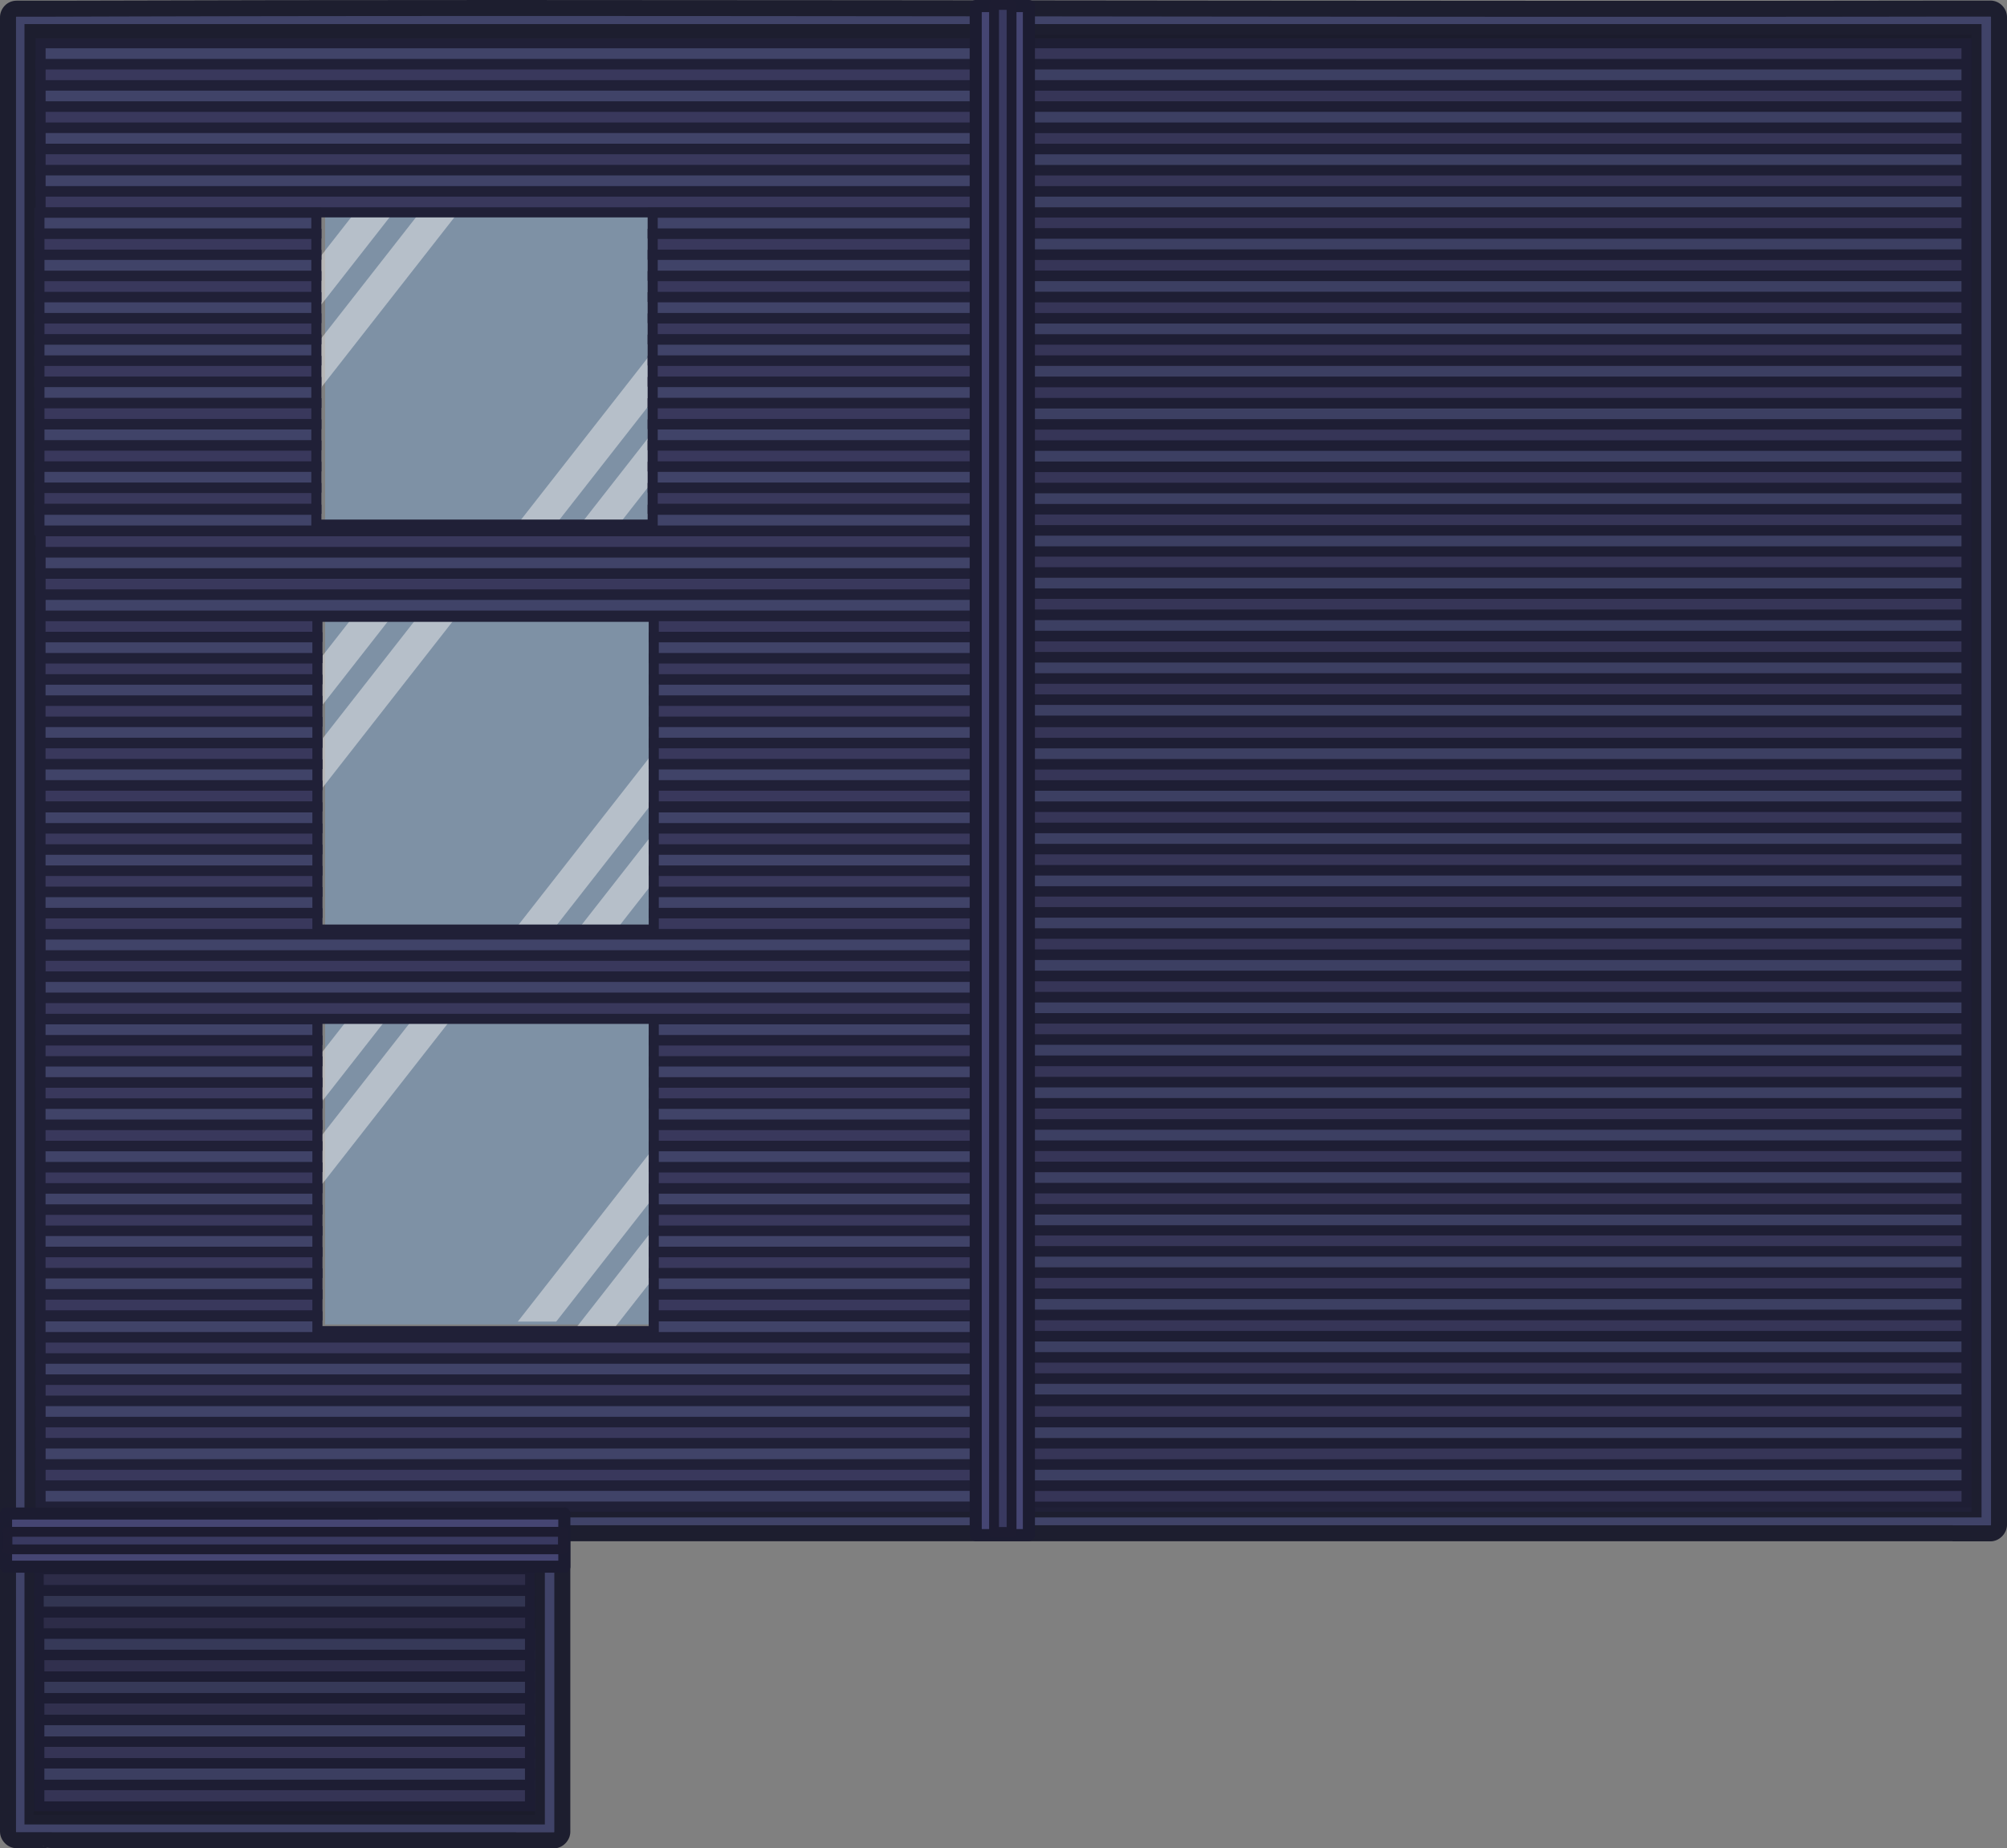 <svg xmlns="http://www.w3.org/2000/svg" width="178.909mm" height="164.773mm" viewBox="0 0 357.817 329.546"><rect x="0" y="0" width="357.817" height="329.546" fill="#808080" stroke="none"/><g transform="translate(136.228 -1488.09)"><path d="M-45.965 1488.09c-26.899 0-53.797.034-80.691.119h-6.621c-1.698 0-2.952 1.425-2.952 2.957v323.482c0 1.506 1.293 2.956 2.952 2.956h6.21c.007 0 .06.011.06.011h82.732c.04 0 .025.022.066.022h6.709c1.646 0 2.951-1.456 2.951-2.957v-51.807h246.403c.044 0 .028.024.074.024h6.71c1.647 0 2.952-1.468 2.952-2.957v-268.793c0-1.532-1.284-2.955-2.951-2.955h-5.87c-79.824.146-175.827-.101-256.02-.1zm-83.049 7.146h343.21v260.54h-343.21zm0 267.832h87.073v47.448h-87.073zm.393 54.032c.112.069.192.112.31.175-.092-.043-.155-.063-.209-.096-.066-.04-.05-.043-.101-.08zm.621.318.79.156-.67-.101z" style="fill:#1d1e2f;paint-order:markers stroke fill"/><path d="M-45.965 1490.944c-26.896 0-53.791.034-80.682.119h-6.63a.1.1 0 0 0-.098.102v323.483a.1.1 0 0 0 .098.103h6.253c.008 0 .01.01.017.01h82.746c.015.011.03.022.051.022h6.71a.1.1 0 0 0 .098-.103v-54.66h249.279c.016.012.031.023.052.023h6.709a.1.1 0 0 0 .098-.104v-268.792a.1.1 0 0 0-.098-.103h-5.863c-80.681.148-178.05-.107-258.74-.1zm-85.901 1.438h348.915v266.246H-37.402v.35c0 .058-.045-.102-.099-.102h-5.863c-80.68.148 78.09-.106-2.6-.1-26.897 0-53.792.034-80.683.12h-5.22zm0 267.832h92.777v-1.586h-92.777zm0-.203h4.842c.008 0 .01.01.017.01h87.918v53.348h-92.777z" style="fill:#404368;paint-order:markers stroke fill"/><path fill="#7caee4" fill-opacity=".367" fill-rule="evenodd" d="M-28.492 537.05V407.288H229.24v129.764z" style="stroke-width:1.883" transform="matrix(0 .219 -.445 0 160.727 1531.785)"/><path fill="#efefef" fill-opacity=".633" fill-rule="evenodd" d="m158.597 385.307 83.707 69.555v23.548l-112.046-93.103Z" style="fill:#efefef;fill-opacity:.5;stroke-width:1.958" transform="matrix(0 .309 -.291 0 95.304 1506.613)"/><path fill="#efefef" fill-opacity=".633" fill-rule="evenodd" d="m175.372 361.205 83.707 69.556v23.547l-112.046-93.103Z" style="fill:#efefef;fill-opacity:.5;stroke-width:1.958" transform="matrix(0 .309 -.291 0 95.924 1506.064)"/><path fill="#efefef" fill-opacity=".633" fill-rule="evenodd" d="m158.597 385.307 83.707 69.555v23.548l-112.046-93.103Z" style="fill:#efefef;fill-opacity:.5;stroke-width:1.958" transform="matrix(0 -.309 .291 0 -192.303 1598.979)"/><path fill="#efefef" fill-opacity=".633" fill-rule="evenodd" d="m175.372 361.205 83.707 69.556v23.547l-112.046-93.103Z" style="fill:#efefef;fill-opacity:.5;stroke-width:1.958" transform="matrix(0 -.309 .291 0 -193.346 1599.691)"/><path fill="#7caee4" fill-opacity=".367" fill-rule="evenodd" d="M-28.492 537.05V407.288H229.24v129.764z" style="stroke-width:1.883" transform="matrix(0 .219 -.445 0 160.727 1603.438)"/><path fill="#efefef" fill-opacity=".633" fill-rule="evenodd" d="m158.597 385.307 83.707 69.555v23.548l-112.046-93.103Z" style="fill:#efefef;fill-opacity:.5;stroke-width:1.958" transform="matrix(0 .309 -.291 0 95.304 1578.266)"/><path fill="#efefef" fill-opacity=".633" fill-rule="evenodd" d="m175.372 361.205 83.707 69.556v23.547l-112.046-93.103Z" style="fill:#efefef;fill-opacity:.5;stroke-width:1.958" transform="matrix(0 .309 -.291 0 95.924 1577.717)"/><path fill="#efefef" fill-opacity=".633" fill-rule="evenodd" d="m158.597 385.307 83.707 69.555v23.548l-112.046-93.103Z" style="fill:#efefef;fill-opacity:.5;stroke-width:1.958" transform="matrix(0 -.309 .291 0 -192.303 1670.631)"/><path fill="#efefef" fill-opacity=".633" fill-rule="evenodd" d="m175.372 361.205 83.707 69.556v23.547l-112.046-93.103Z" style="fill:#efefef;fill-opacity:.5;stroke-width:1.958" transform="matrix(0 -.309 .291 0 -193.346 1671.344)"/><path fill="#7caee4" fill-opacity=".367" fill-rule="evenodd" d="M-28.492 537.05V407.288H229.24v129.764z" style="stroke-width:1.883" transform="matrix(0 .219 -.445 0 160.727 1674.015)"/><path fill="#efefef" fill-opacity=".633" fill-rule="evenodd" d="m158.597 385.307 83.707 69.555v23.548l-112.046-93.103Z" style="fill:#efefef;fill-opacity:.5;stroke-width:1.958" transform="matrix(0 .309 -.291 0 95.304 1648.844)"/><path fill="#efefef" fill-opacity=".633" fill-rule="evenodd" d="m175.372 361.205 83.707 69.556v23.547l-112.046-93.103Z" style="fill:#efefef;fill-opacity:.5;stroke-width:1.958" transform="matrix(0 .309 -.291 0 95.924 1648.295)"/><path fill="#efefef" fill-opacity=".633" fill-rule="evenodd" d="m158.597 385.307 83.707 69.555v23.548l-112.046-93.103Z" style="fill:#efefef;fill-opacity:.5;stroke-width:1.958" transform="matrix(0 -.309 .291 0 -192.303 1741.21)"/><path fill="#efefef" fill-opacity=".633" fill-rule="evenodd" d="m175.372 361.205 83.707 69.556v23.547l-112.046-93.103Z" style="fill:#efefef;fill-opacity:.5;stroke-width:1.958" transform="matrix(0 -.309 .291 0 -193.346 1741.921)"/><g style="stroke-width:.986" transform="matrix(1.023 0 0 1.005 1.965 -8.625)"><rect width="85.536" height="3.764" x="-128.243" y="1805.956" rx="0" ry="0" style="fill:#39385c;fill-opacity:1;stroke:#202037;stroke-width:1.775;stroke-linejoin:miter;stroke-dasharray:none;stroke-opacity:1;stop-color:#000"/><rect width="85.536" height="3.764" x="-128.243" y="1798.28" rx="0" ry="0" style="fill:#39385c;fill-opacity:1;stroke:#202037;stroke-width:1.775;stroke-linejoin:miter;stroke-dasharray:none;stroke-opacity:1;stop-color:#000"/><rect width="85.536" height="3.764" x="-128.243" y="1802.114" rx="0" ry="0" style="fill:#404368;fill-opacity:1;stroke:#202037;stroke-width:1.775;stroke-linejoin:miter;stroke-dasharray:none;stroke-opacity:1;stop-color:#000"/><rect width="85.536" height="3.764" x="-128.243" y="1794.438" rx="0" ry="0" style="fill:#404368;fill-opacity:1;stroke:#202037;stroke-width:1.775;stroke-linejoin:miter;stroke-dasharray:none;stroke-opacity:1;stop-color:#000"/><rect width="85.536" height="3.764" x="-128.243" y="1790.581" rx="0" ry="0" style="fill:#353455;fill-opacity:1;stroke:#202037;stroke-width:1.775;stroke-linejoin:miter;stroke-dasharray:none;stroke-opacity:1;stop-color:#000"/><rect width="85.536" height="3.764" x="-128.243" y="1782.905" rx="0" ry="0" style="fill:#353455;fill-opacity:1;stroke:#202037;stroke-width:1.775;stroke-linejoin:miter;stroke-dasharray:none;stroke-opacity:1;stop-color:#000"/><rect width="85.536" height="3.764" x="-128.243" y="1786.739" rx="0" ry="0" style="fill:#3b3e60;fill-opacity:1;stroke:#202037;stroke-width:1.775;stroke-linejoin:miter;stroke-dasharray:none;stroke-opacity:1;stop-color:#000"/><rect width="85.536" height="3.764" x="-128.243" y="1779.063" rx="0" ry="0" style="fill:#3b3e60;fill-opacity:1;stroke:#202037;stroke-width:1.775;stroke-linejoin:miter;stroke-dasharray:none;stroke-opacity:1;stop-color:#000"/><g style="stroke-width:.967" transform="matrix(.97 0 0 1.073 -2.009 -163.344)"><rect width="88.227" height="3.508" x="-130.206" y="1806.751" rx="0" ry="0" style="fill:#31304e;fill-opacity:1;stroke:#202037;stroke-width:1.74;stroke-linejoin:miter;stroke-dasharray:none;stroke-opacity:1;stop-color:#000"/><rect width="88.227" height="3.508" x="-130.206" y="1799.597" rx="0" ry="0" style="fill:#31304e;fill-opacity:1;stroke:#202037;stroke-width:1.74;stroke-linejoin:miter;stroke-dasharray:none;stroke-opacity:1;stop-color:#000"/><rect width="88.227" height="3.508" x="-130.206" y="1803.17" rx="0" ry="0" style="fill:#363958;fill-opacity:1;stroke:#202037;stroke-width:1.74;stroke-linejoin:miter;stroke-dasharray:none;stroke-opacity:1;stop-color:#000"/><rect width="88.227" height="3.508" x="-130.206" y="1796.016" rx="0" ry="0" style="fill:#363958;fill-opacity:1;stroke:#202037;stroke-width:1.74;stroke-linejoin:miter;stroke-dasharray:none;stroke-opacity:1;stop-color:#000"/></g></g><rect width="89.391" height="44.729" x="-130.234" y="1766.956" ry="0" style="fill:#000;fill-opacity:.08;stroke:none;stroke-width:8.11;stroke-linecap:square;stroke-dasharray:none;stroke-opacity:1;stop-color:#000"/><g style="stroke-width:.994" transform="matrix(1.005 0 0 1.007 -.164 -10.614)"><g style="fill:#39385c;fill-opacity:1"><rect width="170.098" height="3.677" x="-41.907" y="-1503.369" rx="0" ry="0" style="fill:#39385c;fill-opacity:1;stroke:#202037;stroke-width:1.79;stroke-linejoin:miter;stroke-dasharray:none;stroke-opacity:1;stop-color:#000" transform="scale(-1)"/><rect width="170.098" height="3.677" x="-41.907" y="-1510.869" rx="0" ry="0" style="fill:#39385c;fill-opacity:1;stroke:#202037;stroke-width:1.79;stroke-linejoin:miter;stroke-dasharray:none;stroke-opacity:1;stop-color:#000" transform="scale(-1)"/><rect width="170.098" height="3.677" x="-41.907" y="-1518.376" rx="0" ry="0" style="fill:#39385c;fill-opacity:1;stroke:#202037;stroke-width:1.79;stroke-linejoin:miter;stroke-dasharray:none;stroke-opacity:1;stop-color:#000" transform="scale(-1)"/><rect width="170.098" height="3.677" x="-41.907" y="-1525.881" rx="0" ry="0" style="fill:#39385c;fill-opacity:1;stroke:#202037;stroke-width:1.79;stroke-linejoin:miter;stroke-dasharray:none;stroke-opacity:1;stop-color:#000" transform="scale(-1)"/><rect width="170.098" height="3.677" x="-41.907" y="-1586.01" rx="0" ry="0" style="fill:#39385c;fill-opacity:1;stroke:#202037;stroke-width:1.79;stroke-linejoin:miter;stroke-dasharray:none;stroke-opacity:1;stop-color:#000" transform="scale(-1)"/><rect width="170.098" height="3.677" x="-41.907" y="-1593.539" rx="0" ry="0" style="fill:#39385c;fill-opacity:1;stroke:#202037;stroke-width:1.79;stroke-linejoin:miter;stroke-dasharray:none;stroke-opacity:1;stop-color:#000" transform="scale(-1)"/><path d="M41.907 1597.361v3.677h-61.32v-3.55h-59.664v3.55h-49.127v-3.677zM41.907 1604.868v3.677h-61.32v-3.677zm-120.984 0v3.677h-49.127v-3.677zM41.907 1612.374v3.677h-61.32v-3.677zm-120.984 0v3.677h-49.127v-3.677zM41.907 1619.873v3.677h-61.32v-3.677zm-120.984 0v3.677h-49.127v-3.677zM41.907 1627.38v3.678h-61.32v-3.677zm-120.984 0v3.678h-49.127v-3.677zM41.907 1634.983v3.677h-61.32v-3.677zm-120.984 0v3.677h-49.127v-3.677zM41.907 1642.482v3.677h-61.32v-3.677zm-120.984 0v3.677h-49.127v-3.677zM41.907 1649.99v3.677h-170.111v-3.677h49.127v2.884h59.664v-2.884z" style="fill:#39385c;fill-opacity:1;stroke:#202037;stroke-width:1.79;stroke-linejoin:miter;stroke-dasharray:none;stroke-opacity:1;stop-color:#000"/><rect width="170.098" height="3.677" x="-41.907" y="-1661.172" rx="0" ry="0" style="fill:#39385c;fill-opacity:1;stroke:#202037;stroke-width:1.79;stroke-linejoin:miter;stroke-dasharray:none;stroke-opacity:1;stop-color:#000" transform="scale(-1)"/><rect width="170.098" height="3.677" x="-41.907" y="-1668.672" rx="0" ry="0" style="fill:#39385c;fill-opacity:1;stroke:#202037;stroke-width:1.79;stroke-linejoin:miter;stroke-dasharray:none;stroke-opacity:1;stop-color:#000" transform="scale(-1)"/><path d="M41.907 1672.503v3.677h-61.32v-3.677zm-120.984 0v3.677h-49.127v-3.677zM41.907 1679.973v3.677h-61.32v-3.677zm-120.984 0v3.677h-49.127v-3.677zM41.907 1687.472v3.678h-61.32v-3.678zm-120.984 0v3.678h-49.127v-3.678zM41.907 1694.98v3.677h-61.32v-3.677zm-120.984 0v3.677h-49.127v-3.677zM41.907 1702.485v3.678h-61.32v-3.678zm-120.984 0v3.678h-49.127v-3.678zM41.907 1709.985v3.677h-61.32v-3.677zm-120.984 0v3.677h-49.127v-3.677zM41.907 1717.492v3.678h-61.32v-3.678zm-120.984 0v3.678h-49.127v-3.678z" style="fill:#39385c;fill-opacity:1;stroke:#202037;stroke-width:1.79;stroke-linejoin:miter;stroke-dasharray:none;stroke-opacity:1;stop-color:#000"/><rect width="170.098" height="3.677" x="-41.907" y="-1728.772" rx="0" ry="0" style="fill:#39385c;fill-opacity:1;stroke:#202037;stroke-width:1.79;stroke-linejoin:miter;stroke-dasharray:none;stroke-opacity:1;stop-color:#000" transform="scale(-1)"/><rect width="170.098" height="3.677" x="-41.907" y="-1736.271" rx="0" ry="0" style="fill:#39385c;fill-opacity:1;stroke:#202037;stroke-width:1.79;stroke-linejoin:miter;stroke-dasharray:none;stroke-opacity:1;stop-color:#000" transform="scale(-1)"/><rect width="170.098" height="3.677" x="-41.907" y="-1743.778" rx="0" ry="0" style="fill:#39385c;fill-opacity:1;stroke:#202037;stroke-width:1.79;stroke-linejoin:miter;stroke-dasharray:none;stroke-opacity:1;stop-color:#000" transform="scale(-1)"/><path d="M41.718 1529.701v3.677h-61.32v-3.677zm-120.984 0v3.677h-49.127v-3.677zM41.718 1537.171v3.677h-61.32v-3.677zm-120.984 0v3.677h-49.127v-3.677zM41.718 1544.671v3.677h-61.32v-3.677zm-120.984 0v3.677h-49.127v-3.677zM41.718 1552.179v3.676h-61.32v-3.676zm-120.984 0v3.676h-49.127v-3.676zM41.718 1559.684v3.677h-61.32v-3.677zm-120.984 0v3.677h-49.127v-3.677zM41.718 1567.184v3.677h-61.32v-3.677zm-120.984 0v3.677h-49.127v-3.677zM41.718 1574.69v3.678h-61.32v-3.677zm-120.984 0v3.678h-49.127v-3.677z" style="fill:#39385c;fill-opacity:1;stroke:#202037;stroke-width:1.79;stroke-linejoin:miter;stroke-dasharray:none;stroke-opacity:1;stop-color:#000"/><rect width="170.098" height="3.677" x="-41.907" y="-1751.284" rx="0" ry="0" style="fill:#39385c;fill-opacity:1;stroke:#202037;stroke-width:1.79;stroke-linejoin:miter;stroke-dasharray:none;stroke-opacity:1;stop-color:#000" transform="scale(-1)"/><rect width="170.098" height="3.677" x="-213.468" y="1503.438" rx="0" ry="0" style="fill:#39385c;fill-opacity:1;stroke:#202037;stroke-width:1.79;stroke-linejoin:miter;stroke-dasharray:none;stroke-opacity:1;stop-color:#000" transform="scale(-1 1)"/><rect width="170.098" height="3.677" x="-213.468" y="1495.938" rx="0" ry="0" style="fill:#39385c;fill-opacity:1;stroke:#202037;stroke-width:1.79;stroke-linejoin:miter;stroke-dasharray:none;stroke-opacity:1;stop-color:#000" transform="scale(-1 1)"/><rect width="170.098" height="3.677" x="-213.468" y="1518.454" rx="0" ry="0" style="fill:#39385c;fill-opacity:1;stroke:#202037;stroke-width:1.79;stroke-linejoin:miter;stroke-dasharray:none;stroke-opacity:1;stop-color:#000" transform="scale(-1 1)"/><rect width="170.098" height="3.677" x="-213.468" y="1510.954" rx="0" ry="0" style="fill:#39385c;fill-opacity:1;stroke:#202037;stroke-width:1.79;stroke-linejoin:miter;stroke-dasharray:none;stroke-opacity:1;stop-color:#000" transform="scale(-1 1)"/><rect width="170.098" height="3.677" x="-213.468" y="1533.405" rx="0" ry="0" style="fill:#39385c;fill-opacity:1;stroke:#202037;stroke-width:1.79;stroke-linejoin:miter;stroke-dasharray:none;stroke-opacity:1;stop-color:#000" transform="scale(-1 1)"/><rect width="170.098" height="3.677" x="-213.468" y="1525.905" rx="0" ry="0" style="fill:#39385c;fill-opacity:1;stroke:#202037;stroke-width:1.79;stroke-linejoin:miter;stroke-dasharray:none;stroke-opacity:1;stop-color:#000" transform="scale(-1 1)"/><rect width="170.098" height="3.677" x="-213.468" y="1548.421" rx="0" ry="0" style="fill:#39385c;fill-opacity:1;stroke:#202037;stroke-width:1.79;stroke-linejoin:miter;stroke-dasharray:none;stroke-opacity:1;stop-color:#000" transform="scale(-1 1)"/><rect width="170.098" height="3.677" x="-213.468" y="1540.921" rx="0" ry="0" style="fill:#39385c;fill-opacity:1;stroke:#202037;stroke-width:1.79;stroke-linejoin:miter;stroke-dasharray:none;stroke-opacity:1;stop-color:#000" transform="scale(-1 1)"/><rect width="170.098" height="3.677" x="-213.468" y="1563.46" rx="0" ry="0" style="fill:#39385c;fill-opacity:1;stroke:#202037;stroke-width:1.79;stroke-linejoin:miter;stroke-dasharray:none;stroke-opacity:1;stop-color:#000" transform="scale(-1 1)"/><rect width="170.098" height="3.677" x="-213.468" y="1555.961" rx="0" ry="0" style="fill:#39385c;fill-opacity:1;stroke:#202037;stroke-width:1.79;stroke-linejoin:miter;stroke-dasharray:none;stroke-opacity:1;stop-color:#000" transform="scale(-1 1)"/><rect width="170.098" height="3.677" x="-213.468" y="1578.476" rx="0" ry="0" style="fill:#39385c;fill-opacity:1;stroke:#202037;stroke-width:1.79;stroke-linejoin:miter;stroke-dasharray:none;stroke-opacity:1;stop-color:#000" transform="scale(-1 1)"/><rect width="170.098" height="3.677" x="-213.468" y="1570.977" rx="0" ry="0" style="fill:#39385c;fill-opacity:1;stroke:#202037;stroke-width:1.79;stroke-linejoin:miter;stroke-dasharray:none;stroke-opacity:1;stop-color:#000" transform="scale(-1 1)"/><rect width="170.098" height="3.677" x="-213.468" y="1593.428" rx="0" ry="0" style="fill:#39385c;fill-opacity:1;stroke:#202037;stroke-width:1.79;stroke-linejoin:miter;stroke-dasharray:none;stroke-opacity:1;stop-color:#000" transform="scale(-1 1)"/><rect width="170.098" height="3.677" x="-213.468" y="1585.928" rx="0" ry="0" style="fill:#39385c;fill-opacity:1;stroke:#202037;stroke-width:1.79;stroke-linejoin:miter;stroke-dasharray:none;stroke-opacity:1;stop-color:#000" transform="scale(-1 1)"/><rect width="170.098" height="3.677" x="-213.468" y="1608.444" rx="0" ry="0" style="fill:#39385c;fill-opacity:1;stroke:#202037;stroke-width:1.79;stroke-linejoin:miter;stroke-dasharray:none;stroke-opacity:1;stop-color:#000" transform="scale(-1 1)"/><rect width="170.098" height="3.677" x="-213.468" y="1600.944" rx="0" ry="0" style="fill:#39385c;fill-opacity:1;stroke:#202037;stroke-width:1.79;stroke-linejoin:miter;stroke-dasharray:none;stroke-opacity:1;stop-color:#000" transform="scale(-1 1)"/><rect width="170.098" height="3.677" x="-213.468" y="1623.638" rx="0" ry="0" style="fill:#39385c;fill-opacity:1;stroke:#202037;stroke-width:1.79;stroke-linejoin:miter;stroke-dasharray:none;stroke-opacity:1;stop-color:#000" transform="scale(-1 1)"/><rect width="170.098" height="3.677" x="-213.468" y="1616.139" rx="0" ry="0" style="fill:#39385c;fill-opacity:1;stroke:#202037;stroke-width:1.79;stroke-linejoin:miter;stroke-dasharray:none;stroke-opacity:1;stop-color:#000" transform="scale(-1 1)"/><rect width="170.098" height="3.677" x="-213.468" y="1638.654" rx="0" ry="0" style="fill:#39385c;fill-opacity:1;stroke:#202037;stroke-width:1.79;stroke-linejoin:miter;stroke-dasharray:none;stroke-opacity:1;stop-color:#000" transform="scale(-1 1)"/><rect width="170.098" height="3.677" x="-213.468" y="1631.155" rx="0" ry="0" style="fill:#39385c;fill-opacity:1;stroke:#202037;stroke-width:1.79;stroke-linejoin:miter;stroke-dasharray:none;stroke-opacity:1;stop-color:#000" transform="scale(-1 1)"/><rect width="170.098" height="3.677" x="-213.468" y="1653.605" rx="0" ry="0" style="fill:#39385c;fill-opacity:1;stroke:#202037;stroke-width:1.79;stroke-linejoin:miter;stroke-dasharray:none;stroke-opacity:1;stop-color:#000" transform="scale(-1 1)"/><rect width="170.098" height="3.677" x="-213.468" y="1646.106" rx="0" ry="0" style="fill:#39385c;fill-opacity:1;stroke:#202037;stroke-width:1.79;stroke-linejoin:miter;stroke-dasharray:none;stroke-opacity:1;stop-color:#000" transform="scale(-1 1)"/><rect width="170.098" height="3.677" x="-213.468" y="1668.621" rx="0" ry="0" style="fill:#39385c;fill-opacity:1;stroke:#202037;stroke-width:1.79;stroke-linejoin:miter;stroke-dasharray:none;stroke-opacity:1;stop-color:#000" transform="scale(-1 1)"/><rect width="170.098" height="3.677" x="-213.468" y="1661.122" rx="0" ry="0" style="fill:#39385c;fill-opacity:1;stroke:#202037;stroke-width:1.79;stroke-linejoin:miter;stroke-dasharray:none;stroke-opacity:1;stop-color:#000" transform="scale(-1 1)"/><rect width="170.098" height="3.677" x="-213.468" y="1683.661" rx="0" ry="0" style="fill:#39385c;fill-opacity:1;stroke:#202037;stroke-width:1.79;stroke-linejoin:miter;stroke-dasharray:none;stroke-opacity:1;stop-color:#000" transform="scale(-1 1)"/><rect width="170.098" height="3.677" x="-213.468" y="1676.161" rx="0" ry="0" style="fill:#39385c;fill-opacity:1;stroke:#202037;stroke-width:1.79;stroke-linejoin:miter;stroke-dasharray:none;stroke-opacity:1;stop-color:#000" transform="scale(-1 1)"/><rect width="170.098" height="3.677" x="-213.468" y="1698.677" rx="0" ry="0" style="fill:#39385c;fill-opacity:1;stroke:#202037;stroke-width:1.79;stroke-linejoin:miter;stroke-dasharray:none;stroke-opacity:1;stop-color:#000" transform="scale(-1 1)"/><rect width="170.098" height="3.677" x="-213.468" y="1691.177" rx="0" ry="0" style="fill:#39385c;fill-opacity:1;stroke:#202037;stroke-width:1.79;stroke-linejoin:miter;stroke-dasharray:none;stroke-opacity:1;stop-color:#000" transform="scale(-1 1)"/><rect width="170.098" height="3.677" x="-213.468" y="1713.628" rx="0" ry="0" style="fill:#39385c;fill-opacity:1;stroke:#202037;stroke-width:1.79;stroke-linejoin:miter;stroke-dasharray:none;stroke-opacity:1;stop-color:#000" transform="scale(-1 1)"/><rect width="170.098" height="3.677" x="-213.468" y="1706.129" rx="0" ry="0" style="fill:#39385c;fill-opacity:1;stroke:#202037;stroke-width:1.79;stroke-linejoin:miter;stroke-dasharray:none;stroke-opacity:1;stop-color:#000" transform="scale(-1 1)"/><rect width="170.098" height="3.677" x="-213.468" y="1728.644" rx="0" ry="0" style="fill:#39385c;fill-opacity:1;stroke:#202037;stroke-width:1.79;stroke-linejoin:miter;stroke-dasharray:none;stroke-opacity:1;stop-color:#000" transform="scale(-1 1)"/><rect width="170.098" height="3.677" x="-213.468" y="1721.144" rx="0" ry="0" style="fill:#39385c;fill-opacity:1;stroke:#202037;stroke-width:1.79;stroke-linejoin:miter;stroke-dasharray:none;stroke-opacity:1;stop-color:#000" transform="scale(-1 1)"/><rect width="170.098" height="3.677" x="-213.479" y="-1740.03" rx="0" ry="0" style="fill:#39385c;fill-opacity:1;stroke:#202037;stroke-width:1.79;stroke-linejoin:miter;stroke-dasharray:none;stroke-opacity:1;stop-color:#000" transform="scale(-1)"/><rect width="170.098" height="3.677" x="-213.479" y="-1747.537" rx="0" ry="0" style="fill:#39385c;fill-opacity:1;stroke:#202037;stroke-width:1.79;stroke-linejoin:miter;stroke-dasharray:none;stroke-opacity:1;stop-color:#000" transform="scale(-1)"/></g><g style="stroke-width:.994"><rect width="170.098" height="3.677" x="-41.907" y="-1499.615" rx="0" ry="0" style="fill:#404368;fill-opacity:1;stroke:#202037;stroke-width:1.79;stroke-linejoin:miter;stroke-dasharray:none;stroke-opacity:1;stop-color:#000" transform="scale(-1)"/><rect width="170.098" height="3.677" x="-41.907" y="-1507.115" rx="0" ry="0" style="fill:#404368;fill-opacity:1;stroke:#202037;stroke-width:1.79;stroke-linejoin:miter;stroke-dasharray:none;stroke-opacity:1;stop-color:#000" transform="scale(-1)"/><rect width="170.098" height="3.677" x="-41.907" y="-1514.622" rx="0" ry="0" style="fill:#404368;fill-opacity:1;stroke:#202037;stroke-width:1.79;stroke-linejoin:miter;stroke-dasharray:none;stroke-opacity:1;stop-color:#000" transform="scale(-1)"/><rect width="170.098" height="3.677" x="-41.907" y="-1522.128" rx="0" ry="0" style="fill:#404368;fill-opacity:1;stroke:#202037;stroke-width:1.79;stroke-linejoin:miter;stroke-dasharray:none;stroke-opacity:1;stop-color:#000" transform="scale(-1)"/><rect width="170.098" height="3.677" x="-41.907" y="-1589.785" rx="0" ry="0" style="fill:#404368;fill-opacity:1;stroke:#202037;stroke-width:1.79;stroke-linejoin:miter;stroke-dasharray:none;stroke-opacity:1;stop-color:#000" transform="scale(-1)"/><rect width="170.098" height="3.677" x="-41.907" y="-1597.284" rx="0" ry="0" style="fill:#404368;fill-opacity:1;stroke:#202037;stroke-width:1.79;stroke-linejoin:miter;stroke-dasharray:none;stroke-opacity:1;stop-color:#000" transform="scale(-1)"/><path d="M41.907 1601.115v3.677h-61.32v-3.677zm-120.984 0v3.677h-49.127v-3.677zM41.907 1608.62v3.677h-61.32v-3.677zm-120.984 0v3.677h-49.127v-3.677zM41.907 1616.12v3.677h-61.32v-3.677zm-120.984 0v3.677h-49.127v-3.677zM41.907 1623.627v3.678h-61.32v-3.678zm-120.984 0v3.678h-49.127v-3.678zM41.907 1631.229v3.678h-61.32v-3.678zm-120.984 0v3.678h-49.127v-3.678zM41.907 1638.729v3.677h-61.32v-3.677zm-120.984 0v3.677h-49.127v-3.677zM41.907 1646.236v3.678h-61.32v-3.678zm-120.984 0v3.678h-49.127v-3.678z" style="fill:#404368;fill-opacity:1;stroke:#202037;stroke-width:1.79;stroke-linejoin:miter;stroke-dasharray:none;stroke-opacity:1;stop-color:#000"/><rect width="170.098" height="3.677" x="-41.907" y="-1657.419" rx="0" ry="0" style="fill:#404368;fill-opacity:1;stroke:#202037;stroke-width:1.79;stroke-linejoin:miter;stroke-dasharray:none;stroke-opacity:1;stop-color:#000" transform="scale(-1)"/><rect width="170.098" height="3.677" x="-41.907" y="-1664.918" rx="0" ry="0" style="fill:#404368;fill-opacity:1;stroke:#202037;stroke-width:1.79;stroke-linejoin:miter;stroke-dasharray:none;stroke-opacity:1;stop-color:#000" transform="scale(-1)"/><path d="M41.907 1668.749v3.677h-61.32v-3.677zm-120.984 0v3.677h-49.127v-3.677zM41.907 1676.219v3.677h-61.32v-3.677zm-120.984 0v3.677h-49.127v-3.677zM41.907 1683.719v3.677h-61.32v-3.677zm-120.984 0v3.677h-49.127v-3.677zM41.907 1691.226v3.677h-61.32v-3.677zm-120.984 0v3.677h-49.127v-3.677zM41.907 1698.731v3.678h-61.32v-3.678zm-120.984 0v3.678h-49.127v-3.678zM41.907 1706.231v3.677h-61.32v-3.677zm-120.984 0v3.677h-49.127v-3.677zM41.907 1713.739v3.677h-61.32v-3.677zm-120.984 0v3.677h-49.127v-3.677zM41.907 1721.34v3.678h-170.111v-3.678h49.127v2.627h59.664v-2.627z" style="fill:#404368;fill-opacity:1;stroke:#202037;stroke-width:1.79;stroke-linejoin:miter;stroke-dasharray:none;stroke-opacity:1;stop-color:#000"/><rect width="170.098" height="3.677" x="-41.907" y="-1732.517" rx="0" ry="0" style="fill:#404368;fill-opacity:1;stroke:#202037;stroke-width:1.79;stroke-linejoin:miter;stroke-dasharray:none;stroke-opacity:1;stop-color:#000" transform="scale(-1)"/><rect width="170.098" height="3.677" x="-41.907" y="-1740.025" rx="0" ry="0" style="fill:#404368;fill-opacity:1;stroke:#202037;stroke-width:1.79;stroke-linejoin:miter;stroke-dasharray:none;stroke-opacity:1;stop-color:#000" transform="scale(-1)"/><path d="M41.718 1525.948v3.677h-61.32v-3.677zm-120.984 0v3.677h-49.127v-3.677zM41.718 1533.418v3.677h-61.32v-3.677zm-120.984 0v3.677h-49.127v-3.677zM41.718 1540.918v3.677h-61.32v-3.677zm-120.984 0v3.677h-49.127v-3.677zM41.718 1548.425v3.677h-61.32v-3.677zm-120.984 0v3.677h-49.127v-3.677zM41.718 1555.93v3.678h-61.32v-3.678zm-120.984 0v3.678h-49.127v-3.678zM41.718 1563.43v3.677h-61.32v-3.677zm-120.984 0v3.677h-49.127v-3.677zM41.718 1570.937v3.678h-61.32v-3.678zm-120.984 0v3.678h-49.127v-3.678zM41.718 1578.54v3.677h-170.111v-3.678h49.127v2.627h59.664v-2.627z" style="fill:#404368;fill-opacity:1;stroke:#202037;stroke-width:1.79;stroke-linejoin:miter;stroke-dasharray:none;stroke-opacity:1;stop-color:#000"/><rect width="170.098" height="3.677" x="-41.907" y="-1747.53" rx="0" ry="0" style="fill:#404368;fill-opacity:1;stroke:#202037;stroke-width:1.79;stroke-linejoin:miter;stroke-dasharray:none;stroke-opacity:1;stop-color:#000" transform="scale(-1)"/><rect width="170.098" height="3.677" x="-41.907" y="-1755.03" rx="0" ry="0" style="fill:#404368;fill-opacity:1;stroke:#202037;stroke-width:1.79;stroke-linejoin:miter;stroke-dasharray:none;stroke-opacity:1;stop-color:#000" transform="scale(-1)"/><rect width="170.098" height="3.677" x="-213.468" y="1507.191" rx="0" ry="0" style="fill:#404368;fill-opacity:1;stroke:#202037;stroke-width:1.79;stroke-linejoin:miter;stroke-dasharray:none;stroke-opacity:1;stop-color:#000" transform="scale(-1 1)"/><rect width="170.098" height="3.677" x="-213.468" y="1499.692" rx="0" ry="0" style="fill:#404368;fill-opacity:1;stroke:#202037;stroke-width:1.79;stroke-linejoin:miter;stroke-dasharray:none;stroke-opacity:1;stop-color:#000" transform="scale(-1 1)"/><rect width="170.098" height="3.677" x="-213.468" y="1522.207" rx="0" ry="0" style="fill:#404368;fill-opacity:1;stroke:#202037;stroke-width:1.79;stroke-linejoin:miter;stroke-dasharray:none;stroke-opacity:1;stop-color:#000" transform="scale(-1 1)"/><rect width="170.098" height="3.677" x="-213.468" y="1514.708" rx="0" ry="0" style="fill:#404368;fill-opacity:1;stroke:#202037;stroke-width:1.79;stroke-linejoin:miter;stroke-dasharray:none;stroke-opacity:1;stop-color:#000" transform="scale(-1 1)"/><rect width="170.098" height="3.677" x="-213.468" y="1537.159" rx="0" ry="0" style="fill:#404368;fill-opacity:1;stroke:#202037;stroke-width:1.79;stroke-linejoin:miter;stroke-dasharray:none;stroke-opacity:1;stop-color:#000" transform="scale(-1 1)"/><rect width="170.098" height="3.677" x="-213.468" y="1529.659" rx="0" ry="0" style="fill:#404368;fill-opacity:1;stroke:#202037;stroke-width:1.79;stroke-linejoin:miter;stroke-dasharray:none;stroke-opacity:1;stop-color:#000" transform="scale(-1 1)"/><rect width="170.098" height="3.677" x="-213.468" y="1552.175" rx="0" ry="0" style="fill:#404368;fill-opacity:1;stroke:#202037;stroke-width:1.79;stroke-linejoin:miter;stroke-dasharray:none;stroke-opacity:1;stop-color:#000" transform="scale(-1 1)"/><rect width="170.098" height="3.677" x="-213.468" y="1544.675" rx="0" ry="0" style="fill:#404368;fill-opacity:1;stroke:#202037;stroke-width:1.79;stroke-linejoin:miter;stroke-dasharray:none;stroke-opacity:1;stop-color:#000" transform="scale(-1 1)"/><rect width="170.098" height="3.677" x="-213.468" y="1567.214" rx="0" ry="0" style="fill:#404368;fill-opacity:1;stroke:#202037;stroke-width:1.79;stroke-linejoin:miter;stroke-dasharray:none;stroke-opacity:1;stop-color:#000" transform="scale(-1 1)"/><rect width="170.098" height="3.677" x="-213.468" y="1559.715" rx="0" ry="0" style="fill:#404368;fill-opacity:1;stroke:#202037;stroke-width:1.79;stroke-linejoin:miter;stroke-dasharray:none;stroke-opacity:1;stop-color:#000" transform="scale(-1 1)"/><rect width="170.098" height="3.677" x="-213.468" y="1582.23" rx="0" ry="0" style="fill:#404368;fill-opacity:1;stroke:#202037;stroke-width:1.79;stroke-linejoin:miter;stroke-dasharray:none;stroke-opacity:1;stop-color:#000" transform="scale(-1 1)"/><rect width="170.098" height="3.677" x="-213.468" y="1574.73" rx="0" ry="0" style="fill:#404368;fill-opacity:1;stroke:#202037;stroke-width:1.79;stroke-linejoin:miter;stroke-dasharray:none;stroke-opacity:1;stop-color:#000" transform="scale(-1 1)"/><rect width="170.098" height="3.677" x="-213.468" y="1597.181" rx="0" ry="0" style="fill:#404368;fill-opacity:1;stroke:#202037;stroke-width:1.79;stroke-linejoin:miter;stroke-dasharray:none;stroke-opacity:1;stop-color:#000" transform="scale(-1 1)"/><rect width="170.098" height="3.677" x="-213.468" y="1589.682" rx="0" ry="0" style="fill:#404368;fill-opacity:1;stroke:#202037;stroke-width:1.79;stroke-linejoin:miter;stroke-dasharray:none;stroke-opacity:1;stop-color:#000" transform="scale(-1 1)"/><rect width="170.098" height="3.677" x="-213.468" y="1612.197" rx="0" ry="0" style="fill:#404368;fill-opacity:1;stroke:#202037;stroke-width:1.79;stroke-linejoin:miter;stroke-dasharray:none;stroke-opacity:1;stop-color:#000" transform="scale(-1 1)"/><rect width="170.098" height="3.677" x="-213.468" y="1604.697" rx="0" ry="0" style="fill:#404368;fill-opacity:1;stroke:#202037;stroke-width:1.79;stroke-linejoin:miter;stroke-dasharray:none;stroke-opacity:1;stop-color:#000" transform="scale(-1 1)"/><rect width="170.098" height="3.677" x="-213.468" y="1627.392" rx="0" ry="0" style="fill:#404368;fill-opacity:1;stroke:#202037;stroke-width:1.79;stroke-linejoin:miter;stroke-dasharray:none;stroke-opacity:1;stop-color:#000" transform="scale(-1 1)"/><rect width="170.098" height="3.677" x="-213.468" y="1619.892" rx="0" ry="0" style="fill:#404368;fill-opacity:1;stroke:#202037;stroke-width:1.79;stroke-linejoin:miter;stroke-dasharray:none;stroke-opacity:1;stop-color:#000" transform="scale(-1 1)"/><rect width="170.098" height="3.677" x="-213.468" y="1642.408" rx="0" ry="0" style="fill:#404368;fill-opacity:1;stroke:#202037;stroke-width:1.79;stroke-linejoin:miter;stroke-dasharray:none;stroke-opacity:1;stop-color:#000" transform="scale(-1 1)"/><rect width="170.098" height="3.677" x="-213.468" y="1634.908" rx="0" ry="0" style="fill:#404368;fill-opacity:1;stroke:#202037;stroke-width:1.79;stroke-linejoin:miter;stroke-dasharray:none;stroke-opacity:1;stop-color:#000" transform="scale(-1 1)"/><rect width="170.098" height="3.677" x="-213.468" y="1657.359" rx="0" ry="0" style="fill:#404368;fill-opacity:1;stroke:#202037;stroke-width:1.79;stroke-linejoin:miter;stroke-dasharray:none;stroke-opacity:1;stop-color:#000" transform="scale(-1 1)"/><rect width="170.098" height="3.677" x="-213.468" y="1649.86" rx="0" ry="0" style="fill:#404368;fill-opacity:1;stroke:#202037;stroke-width:1.79;stroke-linejoin:miter;stroke-dasharray:none;stroke-opacity:1;stop-color:#000" transform="scale(-1 1)"/><rect width="170.098" height="3.677" x="-213.468" y="1672.375" rx="0" ry="0" style="fill:#404368;fill-opacity:1;stroke:#202037;stroke-width:1.79;stroke-linejoin:miter;stroke-dasharray:none;stroke-opacity:1;stop-color:#000" transform="scale(-1 1)"/><rect width="170.098" height="3.677" x="-213.468" y="1664.876" rx="0" ry="0" style="fill:#404368;fill-opacity:1;stroke:#202037;stroke-width:1.79;stroke-linejoin:miter;stroke-dasharray:none;stroke-opacity:1;stop-color:#000" transform="scale(-1 1)"/><rect width="170.098" height="3.677" x="-213.468" y="1687.415" rx="0" ry="0" style="fill:#404368;fill-opacity:1;stroke:#202037;stroke-width:1.79;stroke-linejoin:miter;stroke-dasharray:none;stroke-opacity:1;stop-color:#000" transform="scale(-1 1)"/><rect width="170.098" height="3.677" x="-213.468" y="1679.915" rx="0" ry="0" style="fill:#404368;fill-opacity:1;stroke:#202037;stroke-width:1.79;stroke-linejoin:miter;stroke-dasharray:none;stroke-opacity:1;stop-color:#000" transform="scale(-1 1)"/><rect width="170.098" height="3.677" x="-213.468" y="1702.431" rx="0" ry="0" style="fill:#404368;fill-opacity:1;stroke:#202037;stroke-width:1.79;stroke-linejoin:miter;stroke-dasharray:none;stroke-opacity:1;stop-color:#000" transform="scale(-1 1)"/><rect width="170.098" height="3.677" x="-213.468" y="1694.931" rx="0" ry="0" style="fill:#404368;fill-opacity:1;stroke:#202037;stroke-width:1.79;stroke-linejoin:miter;stroke-dasharray:none;stroke-opacity:1;stop-color:#000" transform="scale(-1 1)"/><rect width="170.098" height="3.677" x="-213.468" y="1717.382" rx="0" ry="0" style="fill:#404368;fill-opacity:1;stroke:#202037;stroke-width:1.79;stroke-linejoin:miter;stroke-dasharray:none;stroke-opacity:1;stop-color:#000" transform="scale(-1 1)"/><rect width="170.098" height="3.677" x="-213.468" y="1709.882" rx="0" ry="0" style="fill:#404368;fill-opacity:1;stroke:#202037;stroke-width:1.79;stroke-linejoin:miter;stroke-dasharray:none;stroke-opacity:1;stop-color:#000" transform="scale(-1 1)"/><rect width="170.098" height="3.677" x="-213.468" y="1732.398" rx="0" ry="0" style="fill:#404368;fill-opacity:1;stroke:#202037;stroke-width:1.79;stroke-linejoin:miter;stroke-dasharray:none;stroke-opacity:1;stop-color:#000" transform="scale(-1 1)"/><rect width="170.098" height="3.677" x="-213.468" y="1724.898" rx="0" ry="0" style="fill:#404368;fill-opacity:1;stroke:#202037;stroke-width:1.79;stroke-linejoin:miter;stroke-dasharray:none;stroke-opacity:1;stop-color:#000" transform="scale(-1 1)"/><rect width="170.098" height="3.677" x="-213.479" y="-1743.783" rx="0" ry="0" style="fill:#404368;fill-opacity:1;stroke:#202037;stroke-width:1.79;stroke-linejoin:miter;stroke-dasharray:none;stroke-opacity:1;stop-color:#000" transform="scale(-1)"/><rect width="170.098" height="3.677" x="-213.479" y="-1751.289" rx="0" ry="0" style="fill:#404368;fill-opacity:1;stroke:#202037;stroke-width:1.79;stroke-linejoin:miter;stroke-dasharray:none;stroke-opacity:1;stop-color:#000" transform="scale(-1)"/></g><rect width="170.098" height="3.677" x="-213.479" y="-1755.042" rx="0" ry="0" style="fill:#39385c;fill-opacity:1;stroke:#202037;stroke-width:1.79;stroke-linejoin:miter;stroke-dasharray:none;stroke-opacity:1;stop-color:#000" transform="scale(-1)"/></g><rect width="168.167" height="262.516" x="47.119" y="1494.261" ry="0" style="fill:#000;fill-opacity:.06;stroke:none;stroke-width:8.11;stroke-linecap:square;stroke-dasharray:none;stroke-opacity:1;stop-color:#000"/><path d="M47.21 1489.167v272.62h-9.483v-272.62z" style="display:inline;fill:#454572;stroke:#1c1c31;stroke-width:2.154;stroke-linejoin:round;stop-color:#000"/><path d="M44.119 1488.968v272.256h-3.125v-272.256z" style="display:inline;fill:#393960;stroke:#1d1c31;stroke-width:1.754;stroke-linejoin:round;stop-color:#000"/><path d="M35.617-1767.412h99.534v9.483H35.617Z" style="display:inline;fill:#454572;fill-opacity:1;stroke:#1c1c31;stroke-width:2.154;stroke-linejoin:round;stop-color:#000" transform="scale(-1)"/><path d="M35.868-1764.321h99.031v3.125H35.868Z" style="display:inline;fill:#393960;fill-opacity:1;stroke:#1d1c31;stroke-width:1.754;stroke-linejoin:round;stop-color:#000" transform="scale(-1)"/></g></svg>